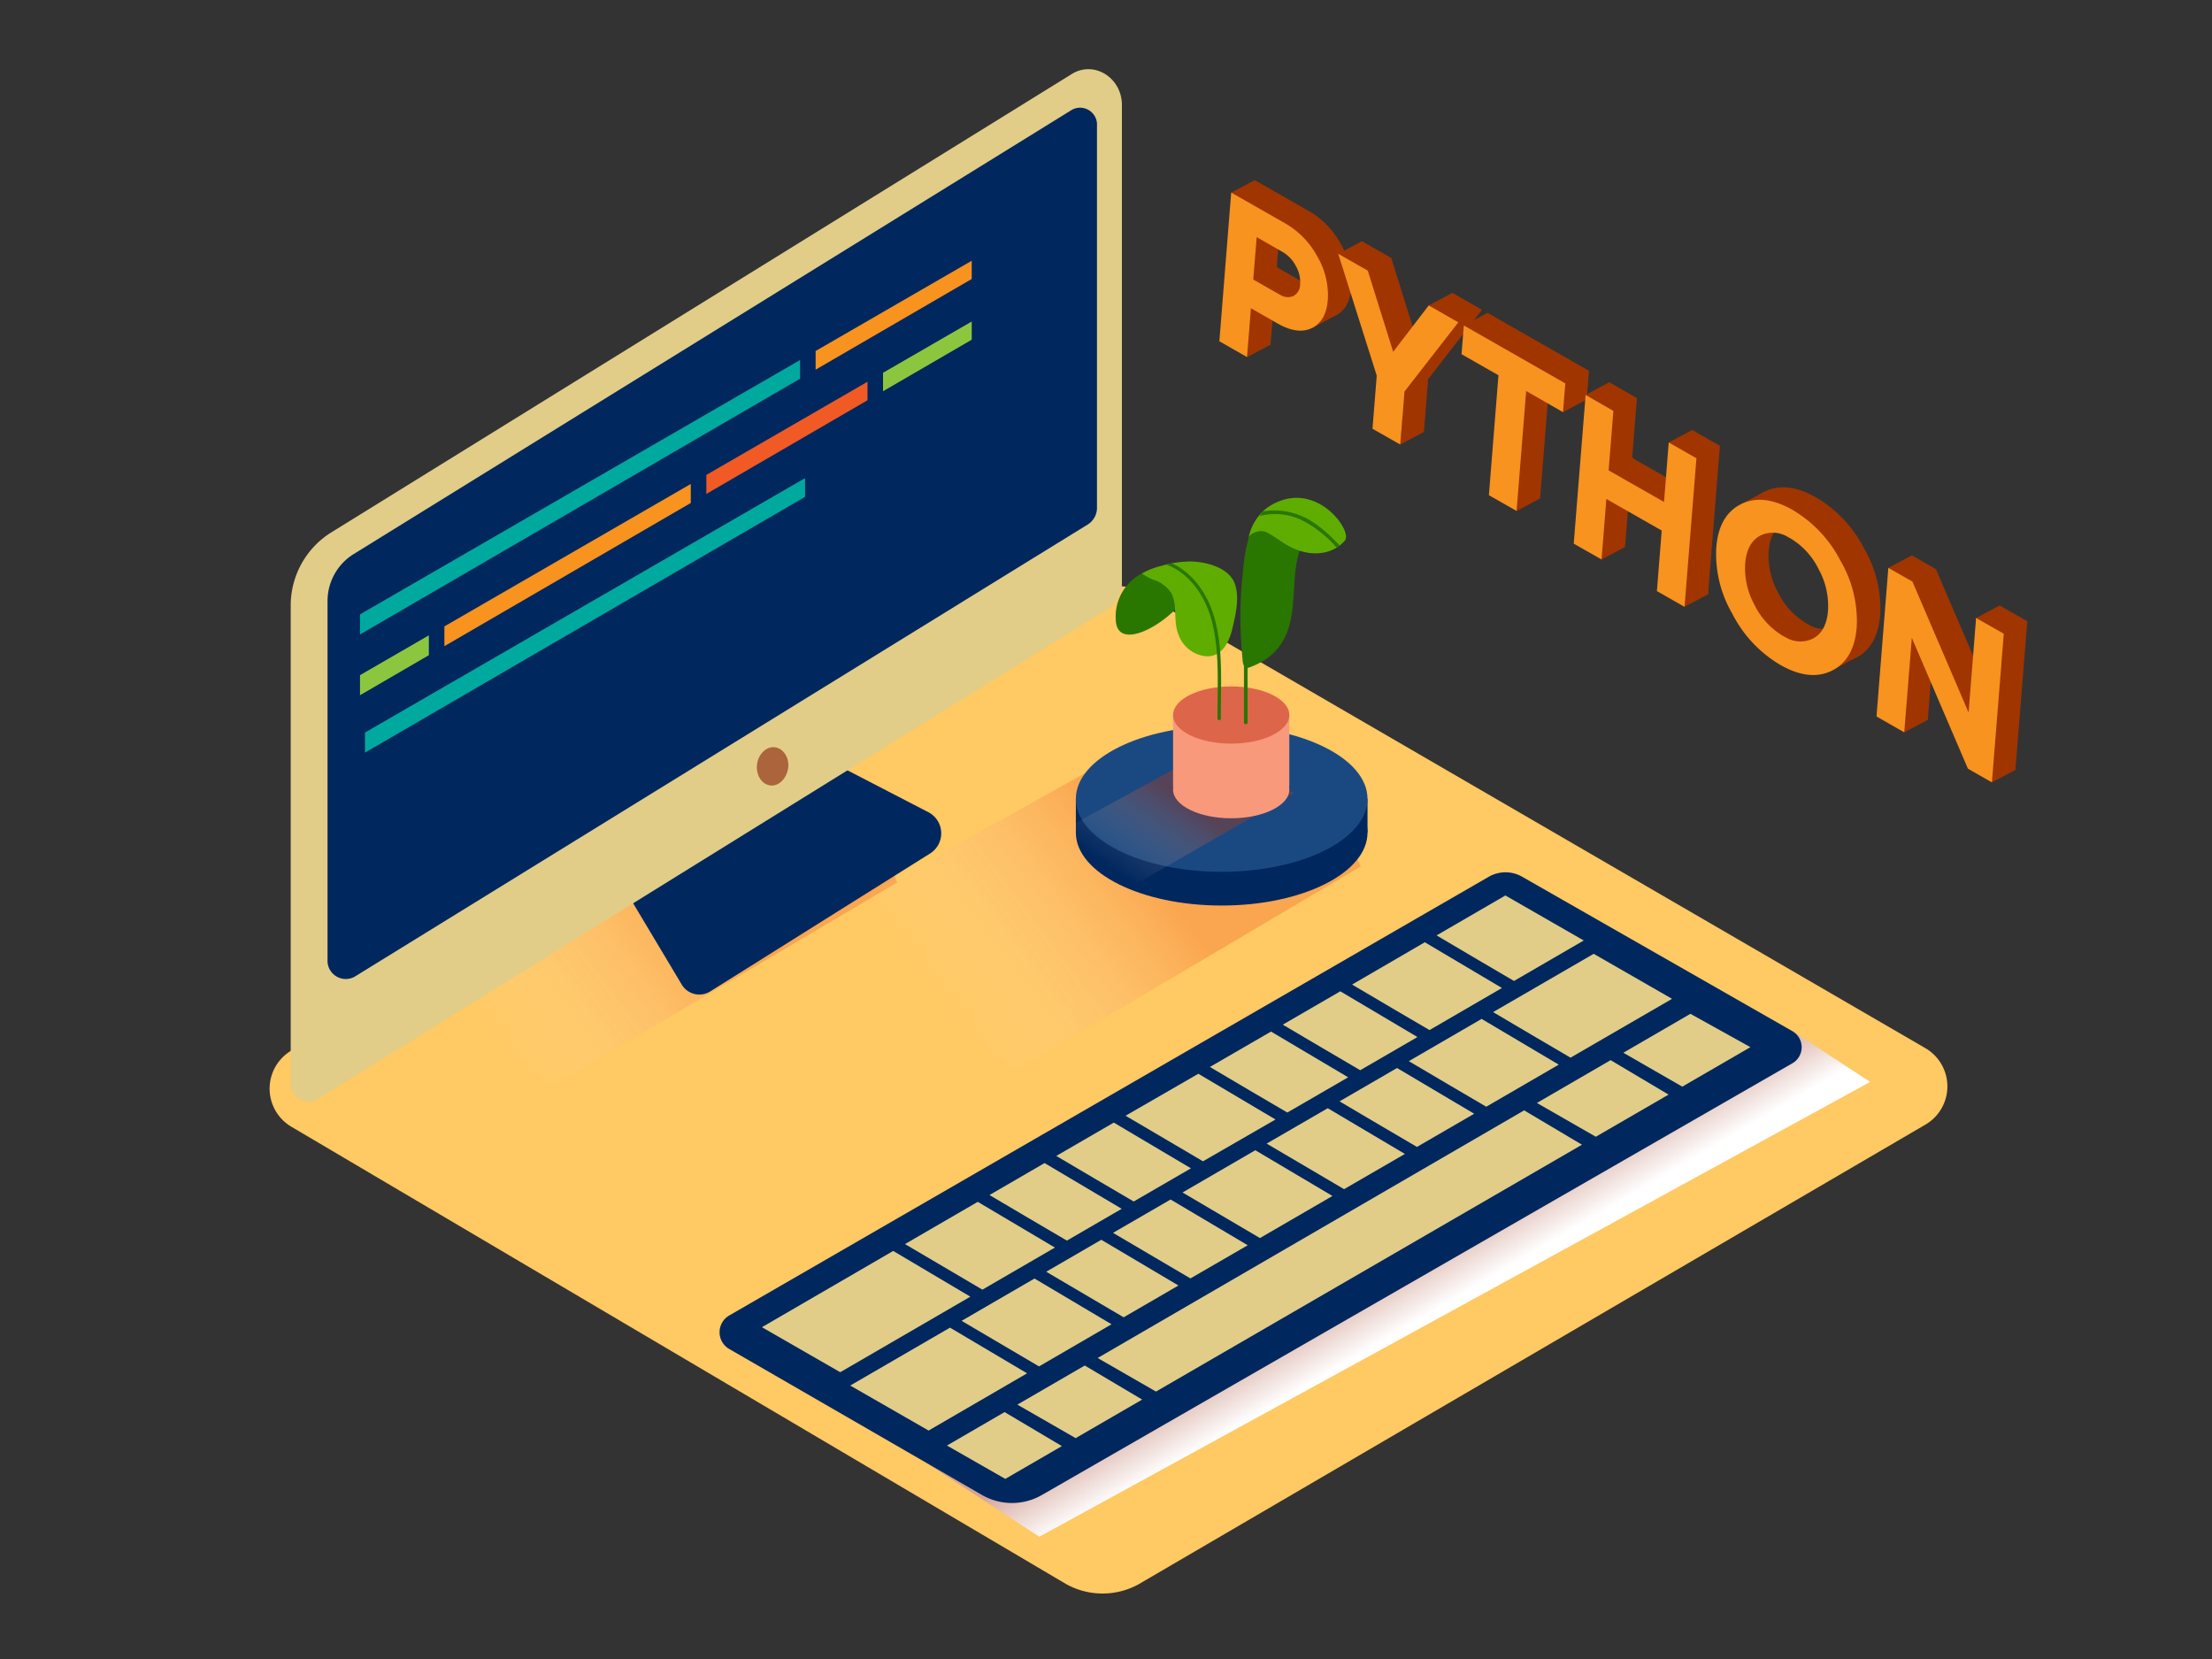 <svg xmlns="http://www.w3.org/2000/svg" xmlns:xlink="http://www.w3.org/1999/xlink" viewBox="0 0 400 300"><rect x="0" y="0" width="400" height="300" fill="#333333" stroke="none"/><defs><linearGradient id="linear-gradient" x1="91.7" y1="193.47" x2="129.29" y2="165.41" gradientUnits="userSpaceOnUse"><stop offset="0" stop-color="#fff" stop-opacity="0"/><stop offset="0.98" stop-color="#f15a24"/></linearGradient><linearGradient id="linear-gradient-2" x1="169.17" y1="182.03" x2="206.76" y2="153.98" xlink:href="#linear-gradient"/><linearGradient id="linear-gradient-3" x1="512.42" y1="227.18" x2="505.97" y2="238.15" gradientTransform="matrix(-1, 0, 0, 1, 763.48, 0)" gradientUnits="userSpaceOnUse"><stop offset="0" stop-color="#d4a397"/><stop offset="1" stop-color="#fff"/></linearGradient><linearGradient id="linear-gradient-4" x1="202.79" y1="158.5" x2="212.84" y2="144.22" gradientUnits="userSpaceOnUse"><stop offset="0" stop-color="#fff" stop-opacity="0"/><stop offset="1" stop-color="#d43500"/></linearGradient></defs><title>OK</title><g style="isolation:isolate"><g id="Layer_2" data-name="Layer 2"><path d="M205.82,286.53l142.42-83.2a8,8,0,0,0,0-13.75L206.11,107.06a7.87,7.87,0,0,0-6.5-.67c-.14,0,3.37-1.09,3.27-1L52.76,189.93a8,8,0,0,0-.14,13.78l140.15,82.73A13.54,13.54,0,0,0,205.82,286.53Z" fill="#ffc963"/><path d="M155.72,144.82l-11.79-3.44c-13.39,7.45-26,16.32-38.56,25.09-8.81,6.14-17.92,12-26.85,18,1.68.9,3.57,1.84,5.81,2.86,1.17.53,14.37,8.5,15.71,9l62.21-36.76Z" opacity="0.32" fill="url(#linear-gradient)" style="mix-blend-mode:multiply"/><path d="M168.14,184.44c1.17.53,14.37,8.5,15.71,9l62.21-36.76-6.53-14.8-30.89-9L143,169.5C154.09,175.92,156.51,179.14,168.14,184.44Z" opacity="0.32" fill="url(#linear-gradient-2)" style="mix-blend-mode:multiply"/><path d="M151.2,138.24l16.81,8.7a4.31,4.31,0,0,1,.27,7.34l-39.85,25a3.71,3.71,0,0,1-5.21-1.34l-9.68-16.19" fill="#00275e"/><path d="M59.72,96.39l134.09-83c4-2.5,9.07.63,9.07,5.63v86.38a5.49,5.49,0,0,1-2.51,4.68L57.44,198.72a3.25,3.25,0,0,1-4.87-3v-86A15.59,15.59,0,0,1,59.72,96.39Z" fill="#e1cd88"/><path d="M193.8,19.88l-130,80.41a10,10,0,0,0-4.57,8.49v64.75a3.3,3.3,0,0,0,4.93,3.07L196.74,94.82a3.54,3.54,0,0,0,1.63-3V22.73A3.06,3.06,0,0,0,193.8,19.88Z" fill="#00275e"/><path d="M136.93,138c-.34,1.88.63,3.67,2.16,4s3-1,3.39-2.84-.63-3.67-2.16-4S137.27,136.14,136.93,138Z" fill="#ab643c"/><polygon points="147.49 63.47 147.49 66.85 175.72 50.45 175.72 47.15 147.49 63.47" fill="#f7931e"/><polygon points="144.68 65.1 65.1 111.1 65.1 114.73 144.68 68.48 144.68 65.1" fill="#00a99d"/><polygon points="77.55 114.89 65.1 122.09 65.1 125.72 77.55 118.48 77.55 114.89" fill="#8cc63f"/><polygon points="80.36 113.27 80.36 116.85 124.92 90.95 124.92 87.51 80.36 113.27" fill="#f7931e"/><polygon points="127.73 85.88 127.73 89.32 156.87 72.38 156.87 69.03 127.73 85.88" fill="#f15a24"/><polygon points="159.68 67.41 159.68 70.75 175.72 61.43 175.72 58.14 159.68 67.41" fill="#8cc63f"/><polygon points="145.58 86.46 66 132.47 66 136.1 145.58 89.85 145.58 86.46" fill="#00a99d"/><polyline points="225.51 64.58 229.77 62.32 228.83 58.85 224.75 58.36" fill="#a03500"/><polyline points="222.64 34.83 226.89 32.58 228.24 38.72 224.04 39.21" fill="#a03500"/><polyline points="237.24 59.33 241.49 57.07 238.41 55.04 235.93 56.59" fill="#a03500"/><polyline points="233.81 41.55 238.14 51.28 241.14 51.28 241.99 45.89 237.04 41.55" fill="#a03500"/><path d="M242.51,44.21A13.76,13.76,0,0,1,244.37,52q-.31,3.83-2.88,5.08-2.34,1.14-5.56-.48l-.63-.34-4.83-2.76-.71,8.83-5-2.86,2.14-26.89,9.85,5.62A15.14,15.14,0,0,1,242.51,44.21Zm-3.15,4.93a5.83,5.83,0,0,0-.79-3.3,6.2,6.2,0,0,0-2.41-2.54l-4.66-2.67-.62,7.66L235.55,51l.25.13a2.56,2.56,0,0,0,2.34.19,2.36,2.36,0,0,0,1.22-2.14" fill="#a03500"/><polygon points="268.96 56.59 287.32 67.07 286.9 72.27 280.23 68.46 278.5 90.14 273.49 87.29 275.23 65.6 268.54 61.79 268.96 56.59" fill="#a03500"/><polygon points="246.25 43.63 251.59 46.68 256.18 61.35 262.61 52.97 267.96 56.03 258.23 68.55 257.46 78.13 252.45 75.27 253.22 65.68 246.25 43.63" fill="#a03500"/><polygon points="290.98 69.17 296.01 72.04 295.14 82.8 305.16 88.51 306.02 77.76 311.02 80.61 308.87 107.49 303.87 104.63 304.74 93.68 294.73 87.97 293.86 98.91 288.83 96.05 290.98 69.17" fill="#a03500"/><path d="M337.11,99.21a21.53,21.53,0,0,1,2.89,12q-.47,5.79-4.47,7.8-3.67,1.84-8.46-.56-.44-.22-.89-.48a22.67,22.67,0,0,1-8.68-9.26,21.45,21.45,0,0,1-2.89-12q.46-5.79,4.46-7.8,3.67-1.83,8.46.57.44.22.88.47A22.75,22.75,0,0,1,337.11,99.21Zm-2.3,9a13.78,13.78,0,0,0-1.68-7.52,13.31,13.31,0,0,0-5.12-5.6l-.48-.26a5.18,5.18,0,0,0-5-.22q-2.39,1.31-2.69,5a13.72,13.72,0,0,0,1.68,7.51,13.28,13.28,0,0,0,5.12,5.59l.48.26a5.2,5.2,0,0,0,5,.23q2.39-1.29,2.69-5" fill="#a03500"/><polygon points="345.73 100.43 350.08 102.92 360.23 126.58 361.6 109.49 366.6 112.34 364.45 139.22 360.11 136.74 349.97 113.1 348.6 130.18 343.59 127.31 345.73 100.43" fill="#a03500"/><polyline points="241.99 45.89 246.25 43.63 251.59 46.68 249.74 48.79 253.36 63.14 251.01 65.79" fill="#a03500"/><polyline points="258.36 55.23 262.61 52.97 267.96 56.03 258.23 68.55 257.46 78.13 253.21 80.39 253.98 70.8" fill="#a03500"/><polyline points="264.71 58.85 268.96 56.59 287.32 67.07 286.9 72.27 282.64 74.53" fill="#a03500"/><polyline points="274.25 92.4 278.5 90.14 274.25 85.05" fill="#a03500"/><path d="M309.36,83.58,306,77.76,301.76,80l.27,8.1-2.11-.92-5.62-5.28L296,72l-5-2.87-4.25,2.26,9.69,20.75a1.54,1.54,0,0,1,2.28.12c2,2.21,3.85,4.46,4.14,7.51a1.55,1.55,0,0,1-.82,1.48,1.65,1.65,0,0,1-.85,1.05l3.46,7.41,4.25-2.26-.29-16.38Z" fill="#a03500"/><polyline points="289.61 101.17 293.86 98.91 291.73 95.31 287.86 96.09" fill="#a03500"/><path d="M312.69,102.69c.1.73,3.32,15.2,7.13,14.81s5.28-1.27,5.28-1.27L318.26,107l-3.52-5.38Z" fill="#a03500"/><polygon points="327.3 91.89 335.8 99.9 336.73 105.38 334.61 109.58 329.69 102.69 326.47 95.99 323.93 93.06 327.3 91.89" fill="#a03500"/><polyline points="314.82 91.17 319.07 88.91 317.99 91.89 315.48 92.06" fill="#a03500"/><polyline points="331.27 121.27 336.73 118.26 335.06 116.74 332.9 118.59" fill="#a03500"/><polyline points="341.47 102.69 345.73 100.43 352.79 112.11 355.49 119.83 356.95 124.06 357.34 111.75 361.6 109.49 364.89 114.73 361.73 126.61 364.45 139.22 360.2 141.48 350.84 122.08 348.63 118.59 348.6 130.18 344.35 132.43" fill="#a03500"/><path d="M238.26,46.46a13.76,13.76,0,0,1,1.85,7.78q-.31,3.83-2.88,5.08-2.34,1.14-5.56-.48l-.63-.34-4.83-2.76-.71,8.83-5-2.86,2.14-26.89,9.85,5.62A15.14,15.14,0,0,1,238.26,46.46Zm-3.15,4.93a5.83,5.83,0,0,0-.79-3.3,6.2,6.2,0,0,0-2.41-2.54l-4.66-2.67-.62,7.66,4.66,2.67.25.13a2.56,2.56,0,0,0,2.34.19,2.36,2.36,0,0,0,1.22-2.14" fill="#f7931e"/><polygon points="264.71 58.85 283.06 69.33 282.64 74.53 275.98 70.71 274.25 92.4 269.24 89.55 270.97 67.86 264.29 64.05 264.71 58.85" fill="#f7931e"/><polygon points="241.99 45.89 247.34 48.94 251.93 63.61 258.36 55.23 263.71 58.29 253.98 70.8 253.21 80.39 248.19 77.53 248.96 67.93 241.99 45.89" fill="#f7931e"/><polygon points="286.73 71.42 291.75 74.3 290.89 85.06 300.91 90.77 301.76 80.01 306.77 82.87 304.62 109.74 299.62 106.89 300.49 95.94 290.48 90.23 289.61 101.17 284.58 98.31 286.73 71.42" fill="#f7931e"/><path d="M332.86,101.47a21.53,21.53,0,0,1,2.89,12q-.47,5.79-4.47,7.8-3.67,1.84-8.46-.56-.44-.22-.89-.48a22.67,22.67,0,0,1-8.68-9.26,21.45,21.45,0,0,1-2.89-12q.46-5.79,4.46-7.8,3.67-1.83,8.46.57.44.22.88.47A22.75,22.75,0,0,1,332.86,101.47Zm-2.3,9a13.78,13.78,0,0,0-1.68-7.52,13.31,13.31,0,0,0-5.12-5.6l-.48-.26a5.18,5.18,0,0,0-5-.22q-2.39,1.31-2.69,5a13.72,13.72,0,0,0,1.68,7.51,13.28,13.28,0,0,0,5.12,5.59l.48.26a5.2,5.2,0,0,0,5,.23q2.39-1.29,2.69-5" fill="#f7931e"/><polygon points="341.47 102.69 345.83 105.17 355.98 128.84 357.34 111.75 362.35 114.6 360.2 141.48 355.86 139 345.72 115.35 344.35 132.43 339.33 129.56 341.47 102.69" fill="#f7931e"/><polyline points="231.97 234.98 324.11 186.46 338.19 195.64 187.94 277.89 167.25 264.36" fill="url(#linear-gradient-3)" style="mix-blend-mode:multiply"/><path d="M275.25,158.54l48.86,27.92a3.35,3.35,0,0,1,0,5.82L188.41,270.34a10.84,10.84,0,0,1-10.83,0l-45.71-26.4a3.5,3.5,0,0,1,0-6.06l137.32-79.32A6.08,6.08,0,0,1,275.25,158.54Z" fill="#00275e"/><path d="M201.41,203l13.95,8.27-10.35,6c-2.92-1.7-11.29-6.64-14-8.24Z" fill="#e1cd88"/><path d="M216.7,194.17l13.95,8.27L217.54,210c-2.29-1.33-10.74-6.32-14-8.24Z" fill="#e1cd88"/><path d="M272.22,161.93l14.17,8.14-12.61,7.32c-2-1.15-10.55-6.2-14-8.24Z" fill="#e1cd88"/><path d="M242.37,179.26l13.95,8.27-10.35,6c-2.45-1.42-10.86-6.39-14-8.24Z" fill="#e1cd88"/><path d="M257.65,170.39l13.95,8.27-13.1,7.61c-1.55-.88-10.32-6.06-14-8.23Z" fill="#e1cd88"/><path d="M188.89,210.32l13.95,8.27-9.91,5.75c-3-1.74-11.36-6.68-14-8.24Z" fill="#e1cd88"/><path d="M229.84,186.54l13.95,8.27-11,6.37c-2.58-1.5-11-6.45-14-8.24Z" fill="#e1cd88"/><path d="M176.81,217.33l13.95,8.27-13.11,7.61c-2.74-1.6-11.11-6.54-14-8.24Z" fill="#e1cd88"/><polygon points="161.52 226.21 175.47 234.48 151.94 248.14 137.78 240 161.52 226.21" fill="#e1cd88"/><path d="M288.19,172.48l14.17,8.14L284,191.26c-2.4-1.39-10.82-6.36-14-8.24Z" fill="#e1cd88"/><path d="M252.63,193.13l13.95,8.27-10.35,6c-2.77-1.61-11.14-6.55-14-8.24Z" fill="#e1cd88"/><path d="M227,208l13.95,8.27-13.11,7.61c-2.63-1.53-11-6.48-14-8.24Z" fill="#e1cd88"/><path d="M240.1,200.4l13.95,8.27-11,6.37c-2.88-1.68-11.25-6.62-14-8.24Z" fill="#e1cd88"/><path d="M211.68,216.91l13.95,8.27-10.36,6c-3.2-1.87-11.62-6.84-14-8.24Z" fill="#e1cd88"/><path d="M199.15,224.19l13.95,8.27-9.91,5.75c-3.25-1.9-11.7-6.88-14-8.24Z" fill="#e1cd88"/><path d="M267.92,184.25l13.95,8.27-13.11,7.61c-2.08-1.2-10.6-6.23-14-8.24Z" fill="#e1cd88"/><path d="M187.07,231.2,201,239.47l-13.11,7.62c-3-1.77-11.41-6.72-14-8.24Z" fill="#e1cd88"/><polygon points="185.73 248.34 167.92 258.69 153.75 250.55 171.79 240.08 185.73 248.34" fill="#e1cd88"/><polygon points="196.16 246.93 206.54 253.09 194.51 260.06 183.97 254 196.16 246.93" fill="#e1cd88"/><polygon points="192.02 261.5 181.79 267.43 171.24 261.4 181.66 255.35 192.02 261.5" fill="#e1cd88"/><polygon points="305.68 183.33 316.53 189.36 304.21 196.5 293.55 190.37 305.68 183.33" fill="#e1cd88"/><polygon points="291.25 191.71 301.73 197.94 288.57 205.56 277.92 199.45 291.25 191.71" fill="#e1cd88"/><polygon points="275.61 200.79 286.07 207 209.04 251.64 198.49 245.57 275.61 200.79" fill="#e1cd88"/><ellipse cx="220.92" cy="150.56" rx="26.37" ry="13.19" fill="#00275e"/><polyline points="194.55 144.46 194.55 150.56 247.29 150.56 247.29 144.46" fill="#00275e"/><ellipse cx="220.92" cy="144.46" rx="26.37" ry="13.19" fill="#1a4982"/><polyline points="234.05 143.39 199.66 163.16 185.53 153.72 216.53 136.78" opacity="0.32" fill="url(#linear-gradient-4)"/><polyline points="212.13 129.3 212.13 142.3 233.15 142.3 233.15 129.3" fill="#f8997c"/><ellipse cx="222.64" cy="129.3" rx="10.51" ry="5.17" fill="#dd654a"/><ellipse cx="222.64" cy="142.8" rx="10.51" ry="5.17" fill="#f8997c"/><path d="M234.41,99.09c-2.22-.91-5.29-3.93-8-3.83a31.41,31.41,0,0,0-1.63,8,72.37,72.37,0,0,0-.3,13.31q.1,1.48.24,3a2.36,2.36,0,0,0,.23.83q0,5.14,0,10.29a.33.33,0,0,0,.65,0q0-4.95,0-9.89a14.58,14.58,0,0,0,3-1.39,10.24,10.24,0,0,0,4.24-5.32c1.7-4.72.63-10,2.24-14.67C234.88,99.27,234.64,99.19,234.41,99.09Z" fill="#297600"/><path d="M229.86,91.35a8.24,8.24,0,0,0-3,3.07,5.15,5.15,0,0,0-.47.91l-.09.2h0a13.74,13.74,0,0,0-.51,1.63,2,2,0,0,1,1.12-.88,2.78,2.78,0,0,1,1.76-.16,7.35,7.35,0,0,1,1.61.86c.75.46,1.47,1,2.21,1.43,3.48,2.21,8.12,2.44,10.81-.78,0-.13.07-.26.09-.39C243.78,95,237.57,86.88,229.86,91.35Z" fill="#5fad00"/><path d="M241.75,99l.43-.29a.3.3,0,0,0-.09-.25c-2.11-2.16-4.37-4.28-7.24-5.35a12.41,12.41,0,0,0-6.47-.63c-.23.27-.45.56-.66.84a11.23,11.23,0,0,1,7.44.62,20.81,20.81,0,0,1,6.47,5A.31.31,0,0,0,241.75,99Z" fill="#297600"/><path d="M206.47,103.71a8.78,8.78,0,0,0-4.7,8.42c.25,6.2,10.47.15,13.18-5.09s3.14,2.23,3.14,2.23" fill="#297600"/><path d="M215.67,101.54a18.5,18.5,0,0,0-5.67.79,13.76,13.76,0,0,0-3.53,1.38,11.38,11.38,0,0,0,2,1.09,6.21,6.21,0,0,1,3.3,2.37,4.71,4.71,0,0,1,.39.93c.62,2,.08,4.51.92,6.57a5.87,5.87,0,0,0,5,4c2.88.18,4.2-2.59,4.77-5s1.35-5.66.44-8.12C222.24,102.71,218.39,101.67,215.67,101.54Z" fill="#5fad00"/><path d="M219.46,111.22c-1.21-3.92-3.77-7.61-7.52-9.35h-.14l-.18.06-.68.18c4.37,1.62,7.11,5.93,8.23,10.33,1.43,5.63.95,11.72,1,17.48a.3.3,0,0,0,.6,0C220.72,123.77,221.29,117.18,219.46,111.22Z" fill="#297600"/></g></g></svg>